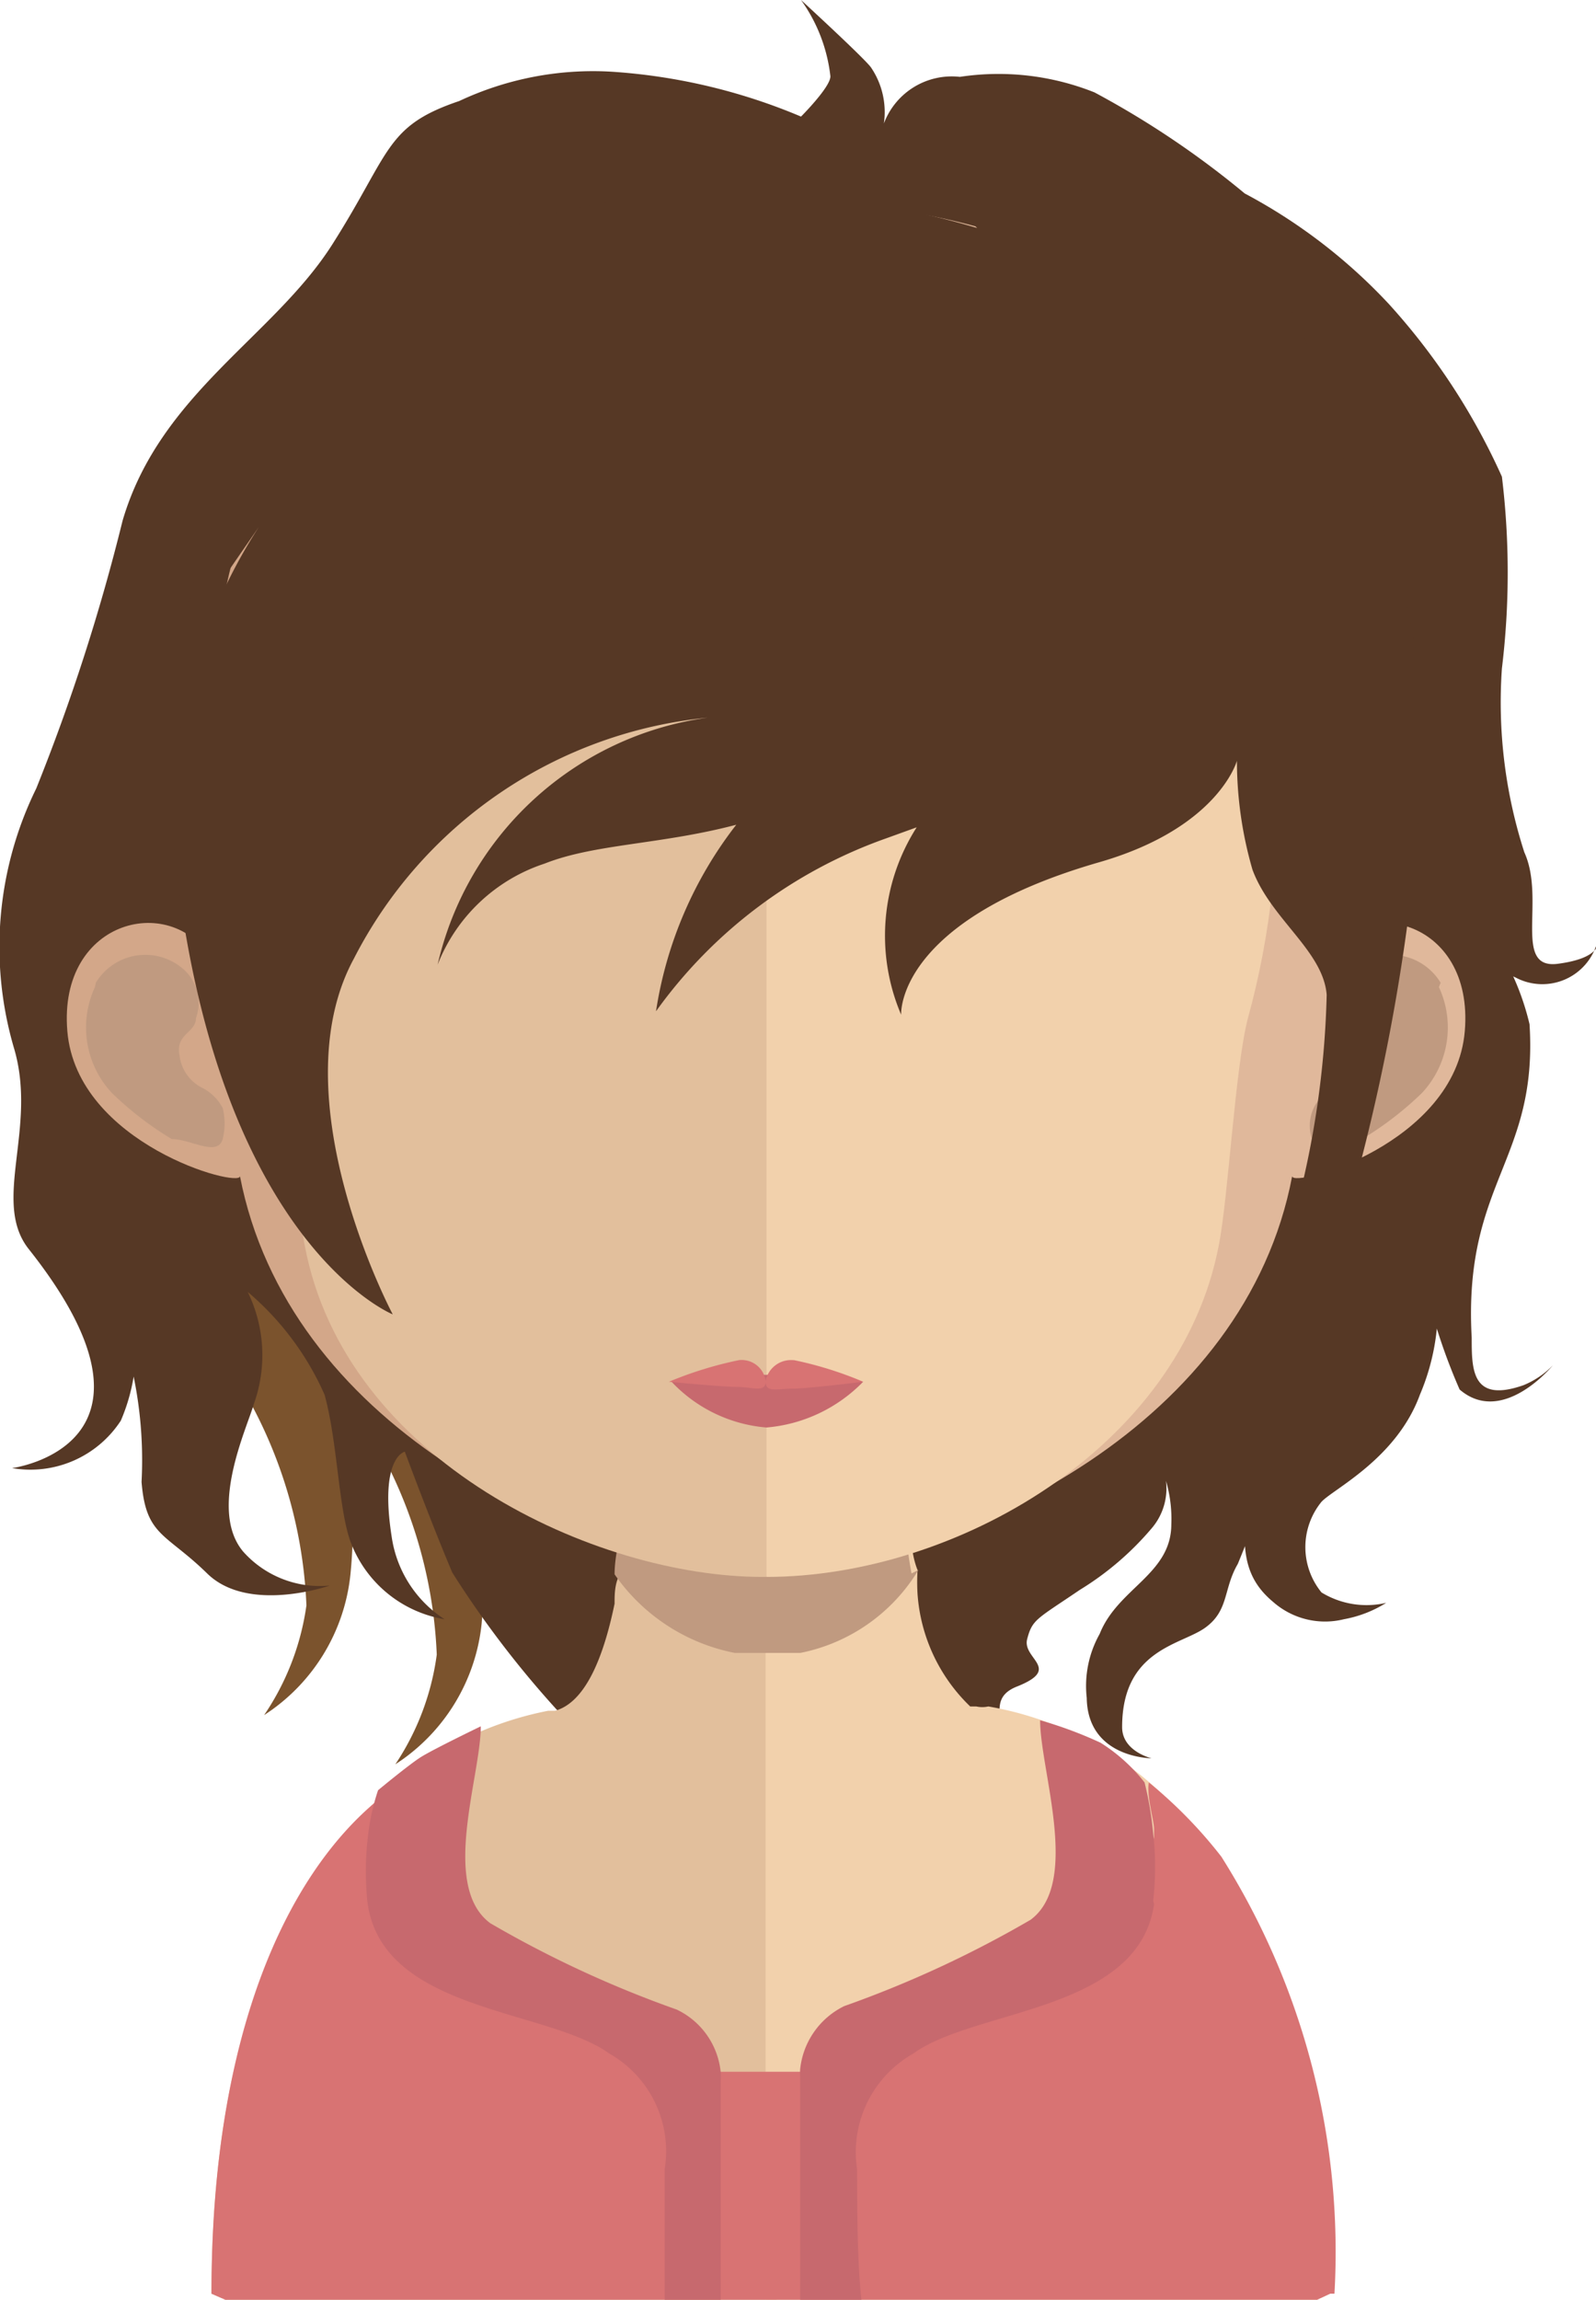 <svg xmlns="http://www.w3.org/2000/svg" xmlns:xlink="http://www.w3.org/1999/xlink" viewBox="0 0 18.49 26.63"><defs><style>.cls-1{fill:none;}.cls-2{fill:#7b532d;}.cls-3{fill:#563825;}.cls-4{fill:#e2bf9c;}.cls-5{fill:#f2d1ac;}.cls-6{clip-path:url(#clip-path);}.cls-7{fill:#c09a80;}.cls-8{fill:#d3a789;}.cls-9{fill:#e0b89b;}.cls-10{fill:#c7696e;}.cls-11{fill:#d87373;}</style><clipPath id="clip-path"><rect class="cls-1" x="7.11" y="17.06" width="3.53" height="2.08"/></clipPath></defs><g id="Layer_2" data-name="Layer 2"><g id="avatars"><g id="row-02"><g id="avatar-02-26"><path class="cls-2" d="M2.36,15.43a5.39,5.39,0,0,1,1.19,3.16,3,3,0,0,1-.49,1.27,2.21,2.21,0,0,0,1-1.63A5.19,5.19,0,0,0,3,14.53Z"/><path class="cls-2" d="M3.87,16a5.39,5.39,0,0,1,1.19,3.16,3,3,0,0,1-.48,1.27,2.21,2.21,0,0,0,1-1.63,5.24,5.24,0,0,0-1.13-3.7Z"/><path class="cls-3" d="M8.65,19.47c-1.26.1-1.9.8-2.17.36a11.46,11.46,0,0,1-1.24-1.62c-.25-.59-.55-1.4-.55-1.4s-.3.06-.15,1a1.37,1.37,0,0,0,.61.94,1.41,1.41,0,0,1-1.09-.9c-.14-.39-.15-1.16-.3-1.7a3.31,3.31,0,0,0-.89-1.19,1.67,1.67,0,0,1,.07,1.3c-.08.28-.53,1.23-.12,1.71a1.19,1.19,0,0,0,1,.39s-.94.33-1.42-.14-.71-.43-.76-1.06a4.81,4.81,0,0,0-.15-1.47C1.31,15.06.88,14,.88,14a2.17,2.17,0,0,1,.52,2.45A1.25,1.25,0,0,1,.14,17s2-.26.19-2.54c-.43-.55.11-1.4-.17-2.33a4.16,4.16,0,0,1,.26-3,23.23,23.23,0,0,0,1-3.1C1.85,4.56,3.17,3.9,3.85,2.83s.61-1.37,1.47-1.66A3.65,3.65,0,0,1,7.08.83a6.77,6.77,0,0,1,2.2.52S9.63,1,9.62.88A1.87,1.87,0,0,0,9.28,0s.73.67.81.78a.92.92,0,0,1,.15.65.84.84,0,0,1,.88-.54,3,3,0,0,1,1.56.18,10.4,10.4,0,0,1,1.74,1.17,6.35,6.35,0,0,1,1.67,1.28,7.6,7.6,0,0,1,1.31,2,9.2,9.2,0,0,1,0,2.22,5.64,5.64,0,0,0,.26,2.13c.25.55-.14,1.36.39,1.29s.46-.27.46-.27a.66.66,0,0,1-.95.43c-.33-.14-.54-.79-.54-.79a3,3,0,0,1,.7,1.33c.1,1.58-.77,1.83-.67,3.63,0,.37,0,.76.6.55a1,1,0,0,0,.34-.23s-.58.71-1.08.28a6.81,6.81,0,0,1-.55-2.17,2.6,2.6,0,0,1,.09,2.23c-.27.74-1,1.09-1.14,1.24a.83.83,0,0,0,0,1.05,1,1,0,0,0,.75.12,1.39,1.39,0,0,1-.49.19.91.91,0,0,1-.82-.2c-.3-.25-.4-.57-.28-1.2A3,3,0,0,1,15,16.21a17.75,17.75,0,0,1-.66,1.9c-.17.29-.1.54-.38.74S13,19.1,13,20c0,.28.34.36.34.36s-.74,0-.75-.7a1.23,1.23,0,0,1,.15-.74c.21-.53.83-.69.83-1.27a1.56,1.56,0,0,0-.23-.88.71.71,0,0,1,0,.93,3.44,3.44,0,0,1-.83.71c-.5.34-.55.34-.61.57s.41.34-.12.55.35.73-1.16.29a5.93,5.93,0,0,0-1.94-.39"/><path class="cls-4" d="M9,14.92V26.63H2.61l-.16-.07c0-3,.86-4.63,1.77-5.56a3.92,3.92,0,0,1,2.13-1.19h0l.08,0c.33-.09.55-.56.69-1.24,0-.11,0-.24.07-.36s.07-.45.09-.68,0-.29,0-.44c.06-.72.07-1.5.07-2.24,0,0,.78.08,1.45.09Z"/><path class="cls-5" d="M15.41,26.56l-.15.07H8.87V14.92H9c.68,0,1.46-.09,1.46-.09,0,.74,0,1.51.08,2.22,0,.15,0,.29,0,.43s0,.48.09.7h0a2.33,2.33,0,0,0,0,.28,2,2,0,0,0,.61,1.3l.07,0a.32.32,0,0,0,.14,0,3.87,3.87,0,0,1,2,1,5.37,5.37,0,0,1,.61.7,8.36,8.36,0,0,1,1.31,5"/><g class="cls-6"><path class="cls-7" d="M10.64,18.18h0a2.07,2.07,0,0,1-1.77,1h0a2.21,2.21,0,0,1-1.75-.95c0-.22.07-.45.09-.68s0-.29,0-.44a6.81,6.81,0,0,0,1.61.21h0a6.65,6.65,0,0,0,1.65-.22c0,.14,0,.28,0,.42a7,7,0,0,0,.09.7"/></g><path class="cls-8" d="M8.86,2.33c-6.64,0-6.68,5.33-6.39,8.81-.45-.82-1.8-.51-1.69.8s2,1.82,2,1.68c.55,2.84,3.68,4.41,6.1,4.63h.05V2.33H8.86"/><path class="cls-7" d="M1.11,11.38a.67.67,0,0,1,1-.17.52.52,0,0,1,.16.58c0,.17-.24.18-.19.43a.48.48,0,0,0,.27.38.56.56,0,0,1,.23.23.75.75,0,0,1,0,.36c-.06.21-.37,0-.59,0a3.84,3.84,0,0,1-.69-.53,1.11,1.11,0,0,1-.2-1.23"/><path class="cls-9" d="M8.89,2.33c6.65,0,6.69,5.33,6.39,8.81.46-.82,1.8-.51,1.69.8s-2,1.82-2,1.68c-.54,2.84-3.68,4.41-6.1,4.63H8.84V2.33h.05"/><path class="cls-7" d="M16.69,11.38a.67.67,0,0,0-1-.17.52.52,0,0,0-.16.58c0,.17.24.18.19.43a.48.48,0,0,1-.27.38.48.48,0,0,0-.25.59c0,.21.36,0,.58,0a3.84,3.84,0,0,0,.69-.53,1.11,1.11,0,0,0,.2-1.23"/><path class="cls-4" d="M8.83,3.84C6.61,3.84,5,4.46,4,5.66c-1.37,1.69-1.32,4.27-.81,6.12.15.56.23,2.09.34,2.64.47,2.51,3.38,3.84,5.3,3.84h.05V3.84H8.83"/><path class="cls-5" d="M13.64,5.67c-1-1.2-2.58-1.81-4.76-1.83V18.26c2.18,0,4.79-1.49,5.24-3.84.11-.55.19-2.08.34-2.64.51-1.85.56-4.42-.82-6.11"/><path class="cls-10" d="M10,16a1.77,1.77,0,0,1-1.12.53A1.7,1.7,0,0,1,7.78,16a7.38,7.38,0,0,1,1.09-.08A9,9,0,0,1,10,16"/><path class="cls-11" d="M9.19,15.75a.3.3,0,0,0-.32.24.28.28,0,0,0-.31-.24,4.42,4.42,0,0,0-.81.25s.62.06.79.06.33.07.33-.06c0,.13.13.08.31.08S10,16,10,16a4.27,4.27,0,0,0-.8-.25"/><path class="cls-11" d="M15.41,26.56l-.15.07H2.61l-.16-.07c0-3,.87-4.84,1.92-5.71a2.71,2.71,0,0,0,0,.41,2.81,2.81,0,0,0,.15.73,7.18,7.18,0,0,0,3.56,2l.27,0,.45,0H9l.32,0,.27,0c.61-.06,3-1.06,3.56-2a3.22,3.22,0,0,0,.22-.72l0-.09c0-.1-.09-.39-.06-.54a5.31,5.31,0,0,1,.84.86,8.57,8.57,0,0,1,1.31,5.06"/><path class="cls-10" d="M8.41,26.63H7.7c0-.43,0-1.12,0-1.51a1.3,1.3,0,0,0-.64-1.34c-.72-.52-2.61-.48-2.8-1.73a3.32,3.32,0,0,1,0-.76h0a2.53,2.53,0,0,1,.12-.56s.35-.29.49-.38.7-.36.7-.36c0,.58-.47,1.85.11,2.28a12.71,12.71,0,0,0,2.16,1,.9.9,0,0,1,.51.73.78.78,0,0,1,0,.09c0,.42,0,1.85,0,2.58"/><path class="cls-10" d="M13.37,22.05c-.18,1.25-2.08,1.21-2.79,1.73a1.31,1.31,0,0,0-.65,1.34c0,.39,0,1.08.05,1.51H9.27c0-.73,0-2.16,0-2.58a.78.78,0,0,1,0-.09.92.92,0,0,1,.51-.73,12.71,12.71,0,0,0,2.16-1c.58-.43.11-1.73.11-2.31a4.73,4.73,0,0,1,.7.26,2,2,0,0,1,.51.46,3.88,3.88,0,0,1,.1.59h0a3.49,3.49,0,0,1,0,.78"/><path class="cls-3" d="M5.07,11.18Z"/><path class="cls-3" d="M15.84,5.7c-.57-.88-.61-.63-.61-.63s.57-2.39-3-2.92a9.2,9.2,0,0,0-1.39,0l.48.49A9.89,9.89,0,0,0,7,2.35,5.74,5.74,0,0,0,3,5a6.44,6.44,0,0,0-.89,2.39L3,6.1a6.14,6.14,0,0,0-.93,4.18c.55,4.16,2.48,4.94,2.48,4.94s-1.33-2.5-.45-4.12A5.17,5.17,0,0,1,8.2,8.31a3.73,3.73,0,0,0-3.13,2.86h0A2,2,0,0,1,6.31,10c.58-.23,1.35-.22,2.22-.45a4.66,4.66,0,0,0-.93,2.16,5.56,5.56,0,0,1,2.66-2l.36-.13a2.33,2.33,0,0,0-.18,2.17s-.07-1.09,2.31-1.77c1.37-.4,1.58-1.17,1.58-1.17a4.53,4.53,0,0,0,.18,1.26c.21.57.82.94.86,1.45a10.68,10.68,0,0,1-.43,2.75l.77-.61a23.43,23.43,0,0,0,.77-4.8A7,7,0,0,0,15.84,5.7Z"/></g></g></g></g></svg>